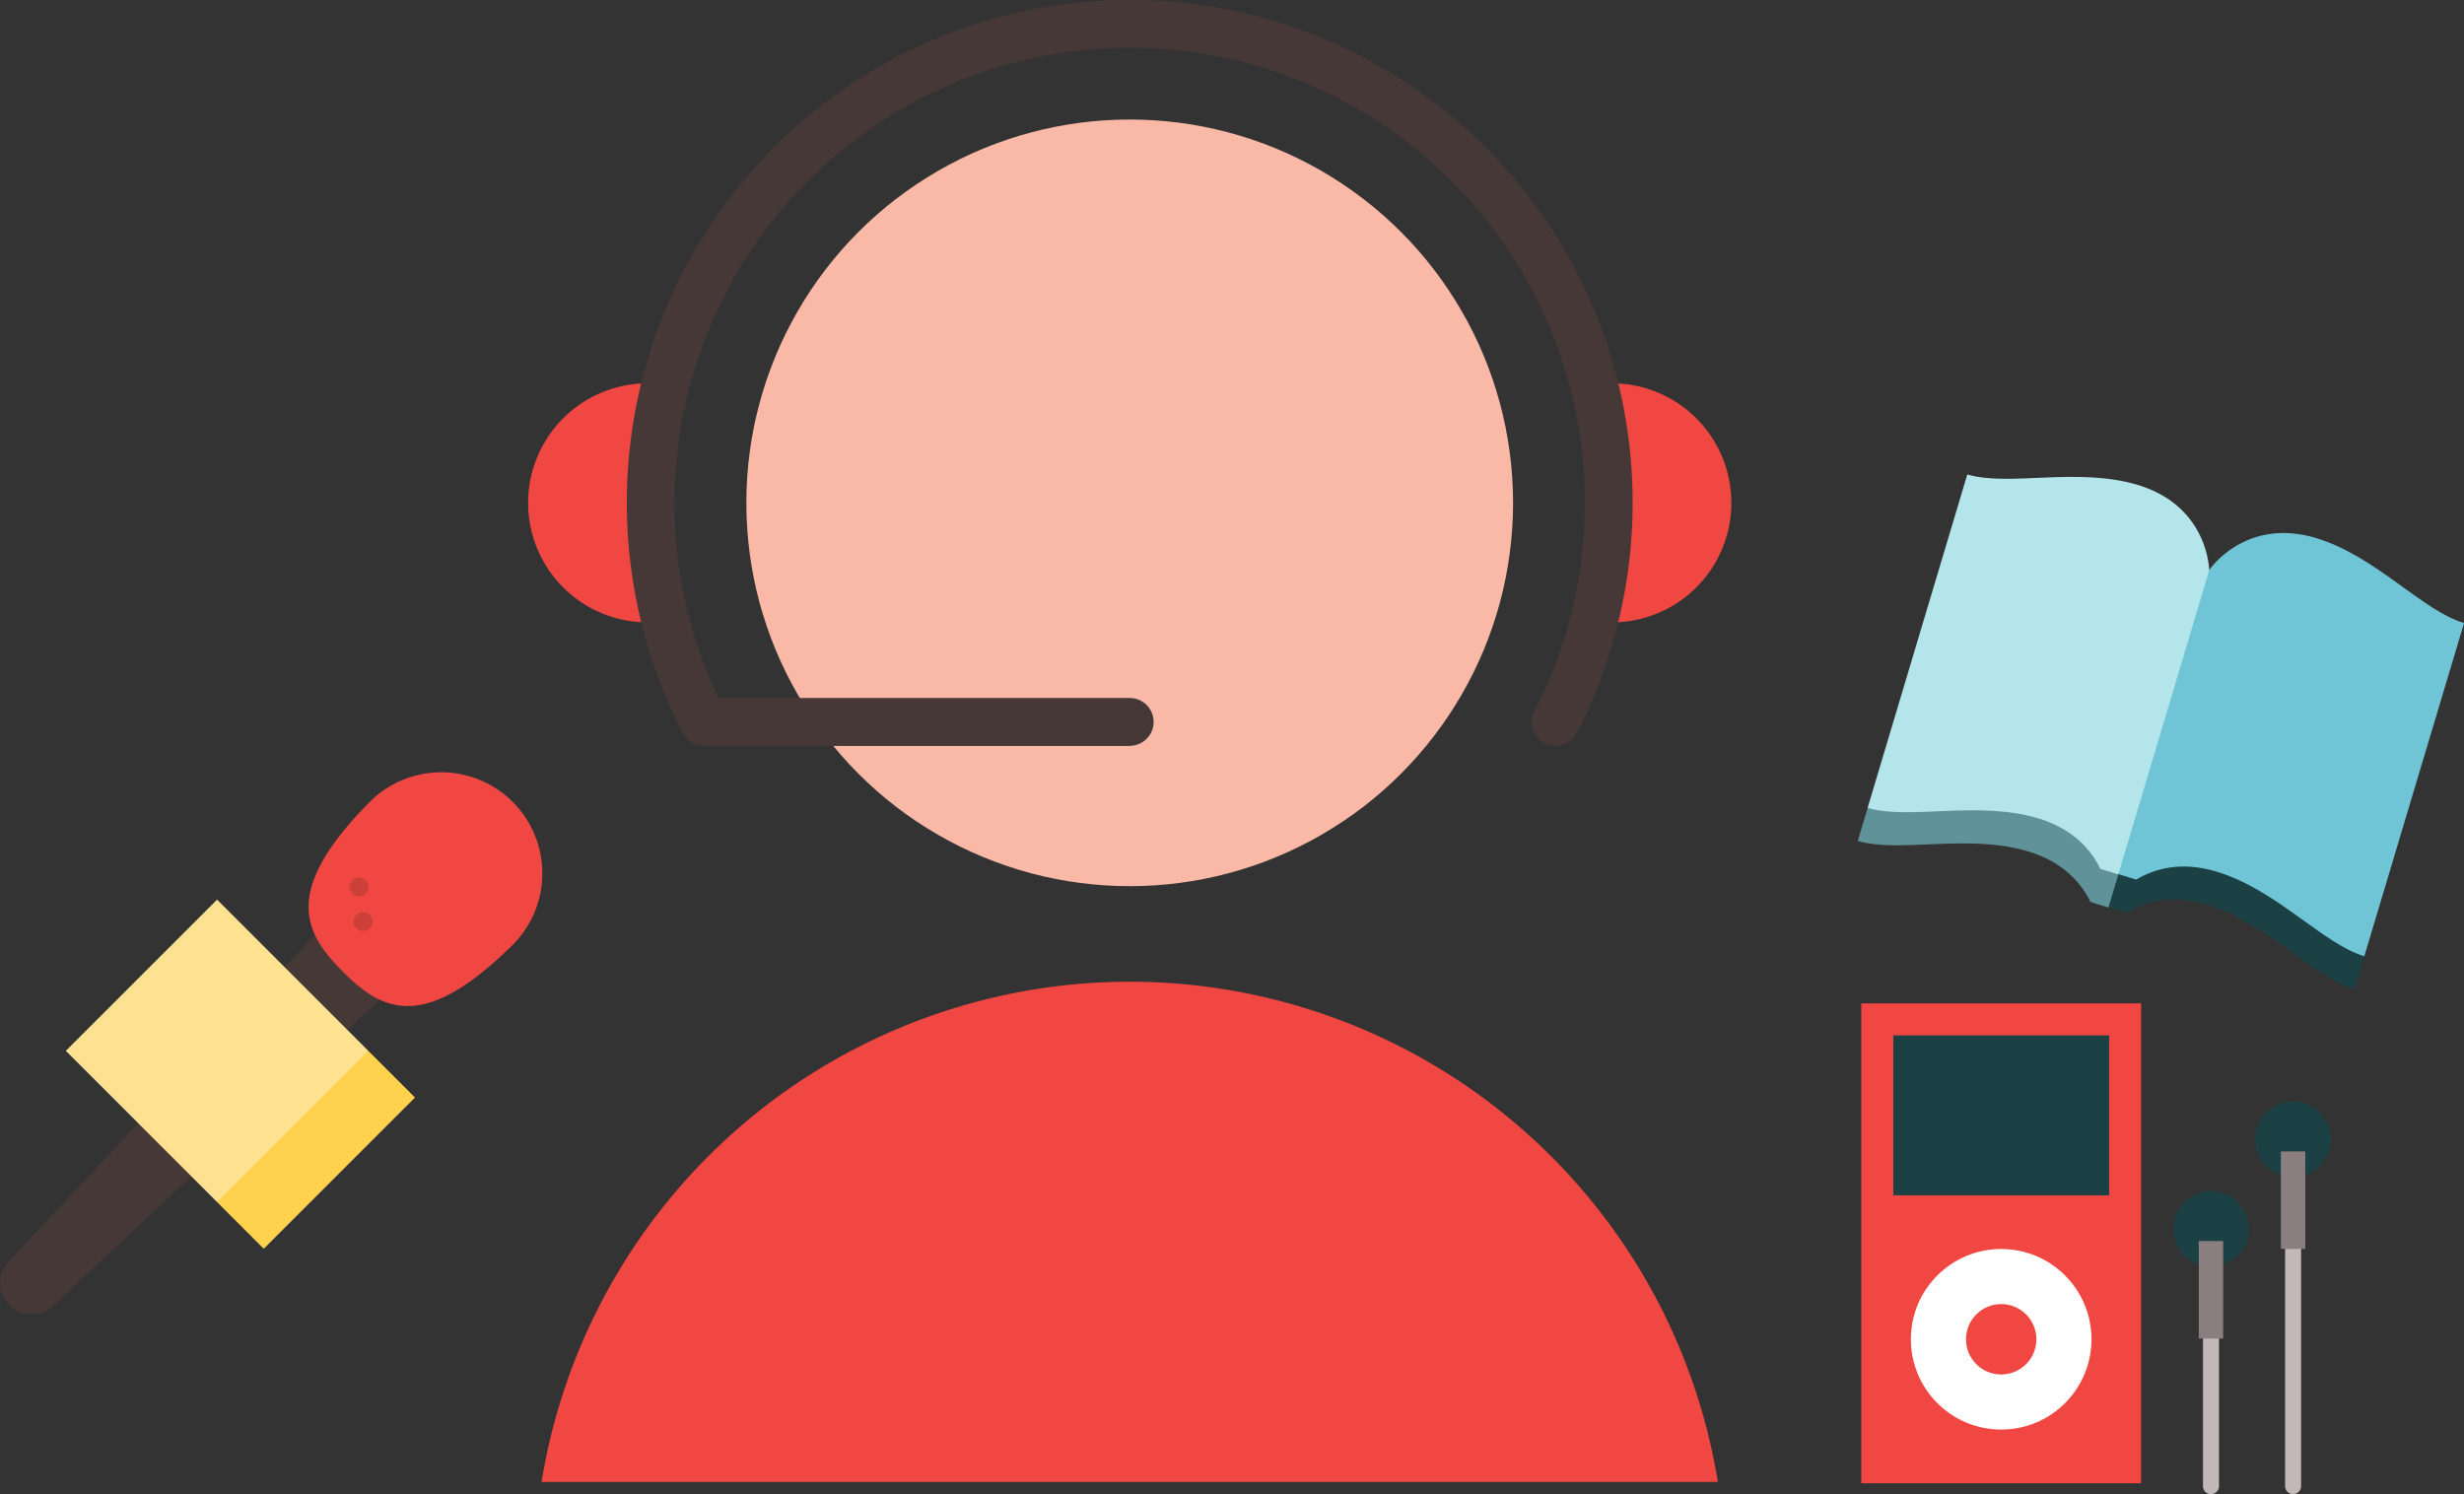 <svg id="Layer_1" data-name="Layer 1" xmlns="http://www.w3.org/2000/svg" viewBox="0 0 449.39 272.53"><rect x="0" y="0" width="449.39" height="272.53" fill="#333333" stroke="none"/><defs><style>.cls-1{fill:#f14742;}.cls-2{fill:#fab9a7;}.cls-3{fill:#463836;}.cls-4{fill:#ffd24d;}.cls-5{fill:#fee191;}.cls-6{fill:#cd3f39;}.cls-7{fill:#c2b8b9;}.cls-8{fill:#1b4145;}.cls-9{fill:#fff;}.cls-10{fill:#8b7e7f;}.cls-11{fill:#609399;}.cls-12{fill:#6fc5d6;}.cls-13{fill:#b4e5ea;}</style></defs><title>Untitled-8</title><path class="cls-1" d="M143.42,181.5a21.8,21.8,0,0,0,0,43.6c.74,0,1.44,0,2.16-.11V181.61C144.86,181.54,144.16,181.5,143.42,181.5Z" transform="translate(-25.3 -111.58)"/><path class="cls-1" d="M319.27,181.5a21.8,21.8,0,1,1,0,43.6c-.74,0-1.44,0-2.16-.11V181.61C317.83,181.54,318.53,181.5,319.27,181.5Z" transform="translate(-25.3 -111.58)"/><path class="cls-1" d="M338.61,381.88a108.68,108.68,0,0,0-214.54,0Z" transform="translate(-25.3 -111.58)"/><circle class="cls-2" cx="206.04" cy="91.72" r="69.92"/><path class="cls-3" d="M231.34,247.64H153.68a4.36,4.36,0,0,1-3.87-2.36,91.72,91.72,0,1,1,163.07,0,4.36,4.36,0,0,1-7.75-4,81.91,81.91,0,0,0,9.21-38,83,83,0,0,0-166,0,81.88,81.88,0,0,0,8,35.62h75a4.36,4.36,0,0,1,0,8.72Z" transform="translate(-25.3 -111.58)"/><path class="cls-3" d="M84.31,280.43,26.83,341.75a5.72,5.72,0,0,0,8.08,8.08l61.32-57.48Z" transform="translate(-25.3 -111.58)"/><polygon class="cls-4" points="75.69 200.19 67.17 191.68 50.12 202.21 39.59 219.26 48.1 227.78 75.69 200.19"/><rect class="cls-5" x="45.39" y="283.75" width="39.01" height="39.01" transform="translate(-220.73 23.13) rotate(-45)"/><path class="cls-1" d="M119.13,283.6C102.66,300.07,95,296,87.84,288.82S76.59,274,93.06,257.53a18.44,18.44,0,0,1,26.07,26.07Z" transform="translate(-25.3 -111.58)"/><circle class="cls-6" cx="65.49" cy="161.79" r="1.73"/><circle class="cls-6" cx="66.22" cy="168.12" r="1.73"/><path class="cls-7" d="M427.09,353.93v28.73a1.46,1.46,0,0,0,2.92,0V353.93Z" transform="translate(-25.3 -111.58)"/><path class="cls-7" d="M442.06,337.45v45.2a1.46,1.46,0,0,0,2.92,0v-45.2Z" transform="translate(-25.3 -111.58)"/><rect class="cls-1" x="339.47" y="183.02" width="51.03" height="87.53"/><rect class="cls-8" x="345.31" y="188.86" width="39.36" height="29.17"/><circle class="cls-9" cx="364.98" cy="244.29" r="16.47"/><circle class="cls-1" cx="364.98" cy="244.29" r="6.42"/><path class="cls-8" d="M428.55,328.82a6.91,6.91,0,0,0-2.22,13.44h4.45a6.91,6.91,0,0,0-2.22-13.44Z" transform="translate(-25.3 -111.58)"/><path class="cls-8" d="M443.52,312.48a6.91,6.91,0,0,0-2.22,13.44h4.45a6.91,6.91,0,0,0-2.22-13.44Z" transform="translate(-25.3 -111.58)"/><rect class="cls-10" x="401.02" y="226.37" width="4.45" height="17.78"/><rect class="cls-10" x="415.99" y="210.03" width="4.45" height="17.78"/><path class="cls-8" d="M456.51,286l-1.81,6c-7.6-2.27-16-12.16-27-15.45-6.49-1.94-11.36-.48-14.6,1.47l-3.27-1,1.58-20Z" transform="translate(-25.3 -111.58)"/><path class="cls-11" d="M415.45,258.35l-5.61,18.76-3.27-1c-1.64-3.41-4.91-7.3-11.4-9.24-11-3.29-23.46.37-31.05-1.9l1.81-6Z" transform="translate(-25.3 -111.58)"/><path class="cls-12" d="M474.7,225.22,456.51,286c-7.6-2.27-16-12.16-27-15.45-6.49-1.94-11.36-.48-14.6,1.47l-3.27-1,.24-30.14,16.34-25.32s6.49-9.72,19.47-5.85C458.7,213.06,467.1,223,474.7,225.22Z" transform="translate(-25.3 -111.58)"/><path class="cls-13" d="M428.22,215.61l-16.58,55.46-3.27-1c-1.64-3.41-4.91-7.3-11.4-9.24-11-3.29-23.46.37-31.05-1.9l18.18-60.81c7.6,2.27,20-1.39,31.05,1.9C428.14,203.92,428.22,215.61,428.22,215.61Z" transform="translate(-25.3 -111.58)"/></svg>